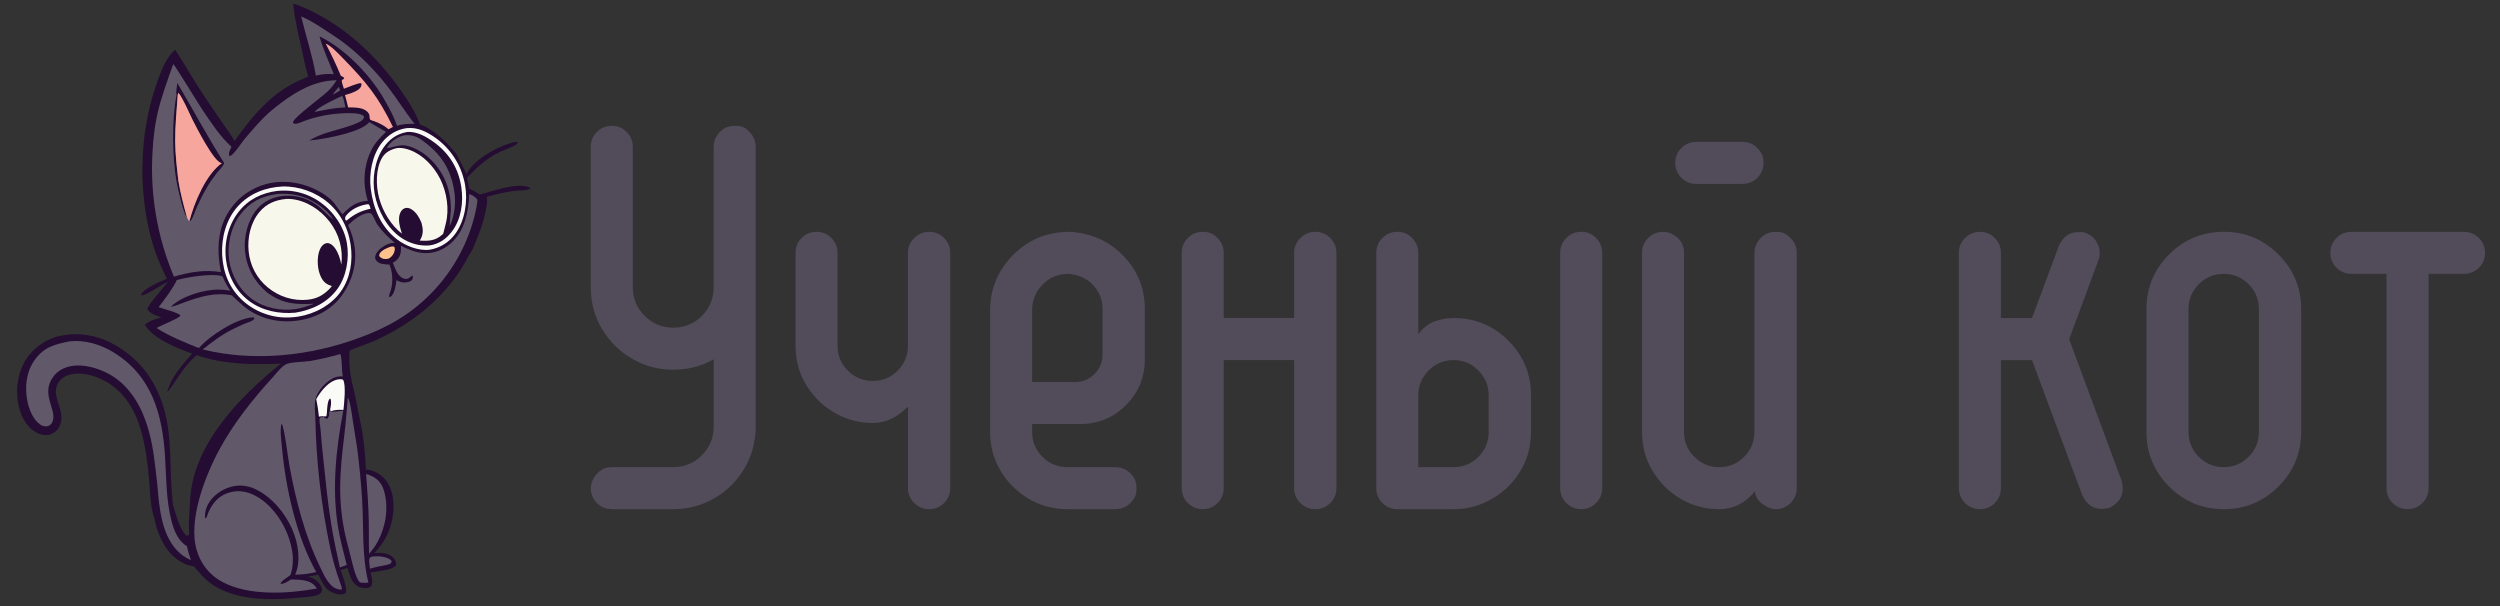 <?xml version="1.0" encoding="UTF-8"?>
<svg id="Layer_1" xmlns="http://www.w3.org/2000/svg" xmlns:xlink="http://www.w3.org/1999/xlink" version="1.1" viewBox="0 0 11228.6 2722.7">
  <rect x="0" y="0" width="11228.6" height="2722.7" fill="#333333" stroke="none"/>
  <!-- Generator: Adobe Illustrator 29.2.1, SVG Export Plug-In . SVG Version: 2.1.0 Build 116)  -->
  <defs>
    <style>
      .st0 {
        fill: #524b5a;
      }

      .st1 {
        fill: #f7a69d;
      }

      .st2 {
        fill: #fafbf6;
      }

      .st3 {
        fill: #240c33;
      }

      .st4 {
        fill: #a194ad;
      }

      .st5 {
        fill: #61596a;
      }

      .st6 {
        fill: #f7f8eb;
      }

      .st7 {
        fill: #ffc18c;
      }
    </style>
  </defs>
  <path class="st3" d="M724.9,1799.8c56.1,155.8,31.5,308.4,52.6,472.2l1.3.7c34.8,134.3,76.6,161.7,70.3,107.2-2.5-21.8.9-66.1,5.1-138.3,14.4-243.9,218.1-456.6,407.8-608.4-128.6,5.1-256.4,4.2-379.4-38.3-33.4,29.9-61.1,66-86.1,103-14.6,21.6-28.4,44.1-45.1,64,14.6-66.5,68.1-123.7,111.7-173.8-67-23.9-175.9-66.7-212.7-130,22.9-18.2,46.9-25.6,75-32.7-6.2-1.8-12.5-3.7-18.5-6-15.7-6-37.6-15.4-44.7-31.6-.6-15.1,78.2-103.9,92.3-121.8-34.2,14.5-82.1,51.1-112.3,59.8-4.1,1.2-4.6.9-8.2-1l-.2-3.6c17.4-28.1,85.2-56.5,115.7-69.1-18.6-38.9-37.3-78.7-51.5-119.5-47.6-137-64.9-295-56.5-439.4,6.7-116,28.4-226.9,68.3-335.9,17.2-47,38.8-100.4,76.8-134.2,44.9,69.3,85.6,141.5,131.6,210.1,27.4,40.8,55,81.4,82.9,121.9,17.8,25.6,37.2,50.6,52.5,77.8,68.3-96.2,145.5-191.6,249.8-251,25.9-14.8,53.6-26.2,81-37.9-13-41-20.7-84.1-30-126-14.8-66.5-31.7-134.1-37.6-202.1,24.4,7.8,48,17.2,71.1,28.3,168.3,80.5,303.1,207.6,410.5,358.8,31.3,44.1,70.3,105.7,88.1,156.4,62.4,21.3,121.8,79.9,162.2,130.9,0,0,1.5,2.6.7.9h0c7.4,15.3,40.5,74.4,45,90.8,34.2-65,130.1-118.2,197.9-139.1,9.7-3,19.9-6.4,30.1-5.4,2.7,3.6,1.9,3.4,1.4,7.5-20.1,16.6-52.7,25-76.5,36.2-60.1,28.3-105,69.6-150.1,117.4,4.4,16.3,7.6,32.6,10.6,49.1,16.4,6.8,31.7,16.3,46.8,25.7l2.5-.6c57.7-13.8,166.1-56.1,222.3-30l1.7,2.8c-2.8,4.1-10.4,6.1-15.1,7.1-18.9,3.9-39.1,2.4-58.3,4.9-40.6,5.3-81.9,15.3-121.3,26.3,1.7,13.6,1.8,25.5-.5,39.1l-5,26.9c-8.4,36.5-18.7,72.1-32.6,107-7,17.5-13.7,35.2-21.4,52.4l-5.4,13.5c-8.3,13.8-22.7,32.2-27.6,47.1-12,19.5-22.9,39.6-36,58.4-94.7,136.2-221.8,231.3-371.4,300.6-38.4,17.8-82.3,29-117.3,46.1-.5,32.8-.5,67.3,3.7,99.8,4.1,31.3,12.8,62,19.9,92.7,5.8,25.2,10.3,50.8,15,76.2l7.6,37.2c16.4,70.1,25.3,156.1,28,228,2.1.2,4.2.4,6.2.6,2.1.3,4.1.6,6.2,1,2.1.4,4.1.8,6.2,1.3,2,.5,4.1,1,6.1,1.6,2,.6,4,1.2,6,1.9,2,.7,3.9,1.4,5.9,2.2,1.9.8,3.9,1.6,5.8,2.5,1.9.9,3.8,1.8,5.6,2.8,1.9,1,3.7,2,5.5,3,1.8,1.1,3.6,2.2,5.3,3.3,1.8,1.1,3.5,2.3,5.2,3.6,1.7,1.2,3.4,2.5,5,3.8,1.6,1.3,3.2,2.7,4.8,4.1,1.6,1.4,3.1,2.8,4.6,4.3,1.5,1.5,2.9,3,4.4,4.5,1.4,1.5,2.8,3.1,4.1,4.7,33.1,39.4,40.5,96.2,36,145.8-6.5,72.4-35,131.4-84.4,183.9,28.3-.7,60-1.8,82.5,18.8,8.5,7.8,13.8,18.3,14.4,29.8.2,3.2.2,7.2-2.2,9.5-19.8,19.2-84,24.5-112.2,28.8,2.9,15.4,12.8,47.1,3.2,60.6-4.5,6.3-12.2,9.4-19.7,10.1-18.5,1.6-38.4-3.7-52.1-16.5-18.8-17.5-28.4-49.7-34.6-73.9l-31.7,8.7c6.9,22.2,31.6,81,23.6,100.6-1.9,4.7-6.4,7.4-11.1,8.5-20.6,4.9-47.7-4.8-64.6-16.4-21.4-14.8-36.7-48.3-47.6-71.4-15,3.1-30,6.4-45.3,7.8,25,8.9,47.4,22.2,59.1,47.3,2.8,6,4.1,12.8,1.8,19.2-2.7,7.5-8.9,12.8-16.1,15.9-21.9,9.6-52.4,9.7-76.2,12.2-112,11.7-240.3,15.1-346.1-29.3-62.4-26.2-93.7-59.2-135.7-110.3-45-4.8-85.7-33.7-113.7-68.1-25.8-31.6-42.5-69.8-55.3-108.2-3.4-13.1-6.2-26.2-8.7-39.5-19.3-53-19.1-123.3-24.4-179.8-4.8-51-11-100.8-20.6-151.2-19.8-104.6-61.9-209.6-153.4-271.3-46-31-116.3-56.5-172.4-45.1-24,4.9-46.7,16-60.2,37.3-27.6,43.8,1.2,88.2,10.4,132.1,5.2,24.8,3.8,52.5-11,73.9-.7,1-1.4,1.9-2.1,2.9-.7.9-1.5,1.9-2.2,2.8-.8.9-1.6,1.8-2.4,2.7-.8.9-1.6,1.7-2.5,2.5-.9.8-1.7,1.6-2.6,2.4-.9.8-1.8,1.5-2.7,2.3-.9.7-1.9,1.4-2.9,2.1-1,.7-2,1.3-3,2-1,.6-2,1.2-3.1,1.8-1,.6-2.1,1.1-3.2,1.7-1.1.5-2.1,1-3.2,1.5-1.1.5-2.2.9-3.3,1.3-1.1.4-2.2.8-3.4,1.1-1.1.4-2.3.7-3.4,1-1.2.3-2.3.6-3.5.8-1.2.2-2.3.4-3.5.6-25.1,3.8-48.3-6.9-68-21.5-40.2-29.9-60.5-83.2-67.4-131.2-9.7-67.7,4.7-144.9,46.7-199.8,2.5-3.3,5.1-6.5,7.8-9.7,2.7-3.2,5.4-6.3,8.2-9.3,2.8-3,5.7-6,8.7-8.9,3-2.9,6-5.7,9.1-8.5,3.1-2.7,6.3-5.4,9.5-8,3.2-2.6,6.6-5.1,9.9-7.5,3.4-2.4,6.8-4.7,10.3-7,3.5-2.2,7-4.4,10.6-6.5,3.6-2.1,7.2-4,10.9-5.9,3.7-1.9,7.4-3.7,11.2-5.4,3.8-1.7,7.6-3.3,11.5-4.8,3.9-1.5,7.8-2.9,11.7-4.2,3.9-1.3,7.9-2.5,11.9-3.6,4-1.1,8-2.1,12.1-3,4-.9,8.1-1.7,12.2-2.4,4.1-.7,8.2-1.3,12.3-1.8,104.2-13.7,196.3,19,278.3,82.5,59,45.6,102.8,100.9,134.1,168.6,6.8,14.6,12.7,29.2,18,43.8"/>
  <path class="st5" d="M1522.2,390.1c1.8,5.4,3.5,10.9,5.2,16.4-10.1,5.3-19.7,11.6-29.4,17.6l-2.1-.6c6.8-11.9,17.5-22.8,26.3-33.4Z"/>
  <path class="st4" d="M2049.5,692.5s-11.9,10.1,0,0"/>
  <path class="st4" d="M2074.6,736.5l-25.1-44"/>
  <path class="st4" d="M2049.5,692.5"/>
  <path class="st7" d="M1759.1,1106.9c6.2,0,7.9-1,12.6,3.2,1.4,4.4,2,7.6,1.4,12.2-1.7,14.1-9.9,27.2-21.3,35.5-10.2,7.5-20.3,5.8-32.1,4.3-7.6-3.6-12.2-5.5-16.5-12.8,0-4.1.2-6.5,2.2-10.3,8.1-15.5,37.2-27.8,53.7-32.1Z"/>
  <path class="st2" d="M1650,917.3c2-.3,4.2.2,6.2.4,4.7,5.3,6.1,13.2,8.1,20-39.3,7.4-73.7,24.5-104.2,50.3-2.2,2-3.1,2.1-5.9,2.7-2.2-2.3-3-2.5-3.7-5.8-1.2-5.9.4-12,4.1-16.7,22.5-28.7,59.9-45.8,95.3-50.8Z"/>
  <path class="st5" d="M1670.9,2499.7c10.8-.6,21.7-1.5,32.5-.9,17.9,1,42.3,5.9,54.6,19.7.5,2.8,1.5,4.6,0,7.3-4.5,8.7-17.2,10.2-25.9,12.5-23.8,4.4-47.7,8.6-70.6,16.3-.8-15.8-5.5-31.1-2.4-46.9,4-5.2,5.8-5.6,11.7-8Z"/>
  <path class="st5" d="M1536.2,430.8c8,8,12.1,39.9,14.9,51.7-43.5,1.1-85.4,9.4-127.8,18.5-3.5.9-6,1.2-9.6.9,13.9-20.6,98-59.5,122.5-71Z"/>
  <path class="st2" d="M1420.4,1792.4c18.3-31.5,46.9-69.7,81.9-83.7,11.1-4.4,27.1-8.2,38.5-3.1,14.2,20.9,4.7,108.7,1.8,135.4-19.8-.7-38.7-1.2-57.3,6.8l-2.9-6.5c-2.3,12.1-1.9,33.8-12.1,40.9-8.5,0-12.8-4.1-19.2-9.2l-.6-1.1,9-2.1c-9.5-.8-17.7-.7-27,1.4-2.6-26.4-6.7-52.7-12.1-78.7Z"/>
  <path class="st3" d="M1459.4,1869.7c4.5,1.1,2.3,1.3,6.6-1.1,2.2-8,2.3-15.8,2.8-24,.8-13.5,2.5-45.4,12.8-54.5l3.1,1.4c5.1,16.9.8,32.9-2.3,49.8-2.3,12.1-1.9,33.8-12.1,40.9-8.5,0-12.8-4.1-19.2-9.2l-.6-1.1,9-2.1Z"/>
  <path class="st5" d="M1644.4,2129.3c11.6,2,23.5,7.7,33.7,13.5,26.3,14.9,40.4,38,48,66.5,21,78.8,4.8,163.9-35.4,233.5-9.4,16.2-21,30.7-33.1,44.9-1.7-47.7,0-95.6-1.1-143.4-1.6-71.9-6.5-143.3-12.1-214.9Z"/>
  <path class="st1" d="M1462.6,195.6c23.3,8.7,59.5,47.3,77.7,66,105.2,108,158.1,171.5,224.6,308.6l-20.2,10.5c-17.3-16.2-39.4-26.5-61.2-35.2-2.6-.9-20.1-6.4-20.9-8.1-6.4-13.7,2.3-20.7-13.2-35.9-20.9-20.4-58.6-18.6-85.8-19.2-4.2-18.7-9.2-37.1-14.2-55.6,10.4-2.9,20.9-5.9,31-9.7,15.3-5.8,35.4-14,41.9-30.5,1.8-4.6,1.7-8.1-.2-12.7-11.3-2.9-62.6,19.6-77.5,24.8-1.9-5.8-12.5-34.1-8.9-38.6,3.8-4.8,8-2.2,10.3-9.4-4.2-5.8-8.6-6.9-15-9.9-20.6-49.7-43.6-97.5-68.5-145.2Z"/>
  <path class="st5" d="M1482.3,1841.2l2.9,6.5c17.1,3.6,39.2-1.6,56.7-3.5-32.9,171.6-51.9,352.3-23.2,526,9.4,56.9,24.9,111.2,38.7,167.1-10.2,3.9-20.8,7.4-30.8,11.7-15.2-67.2-29.1-133.6-40-201.6-15.4-95.8-24.7-193.7-35-290.3-4.8-45.4-9-90.5-12.6-136-.8-10.4-3.8-20.8-4.1-31.2-.2-5.3,1-9.3,3-14.1,4.5-2.2,8.2-2.5,13-3,6.3,5.1,10.7,9.2,19.2,9.2,10.2-7,9.9-28.8,12.1-40.9Z"/>
  <path class="st5" d="M1352.6,73.8c38.9,16.5,74.4,39.1,109.5,62.2,30.5,20,61.3,39.8,90.1,62.2,70.6,55,135.7,122.2,190.5,192.8,41.5,53.4,77.9,113.6,119.5,165.1-26.6,0-53.7.1-79,9.1-12.6-36.6-29.5-69.9-48.7-103.3-61.7-115.7-180.8-241.1-299.4-298.5,16.3,57.8,42,113.8,64.1,169.7-28.7-1.8-52.5-.6-80.5,6.6-15.4-89.9-44.5-177.4-66.1-265.9Z"/>
  <path class="st5" d="M1561.7,1785.9c10.8,9.1,21.1,90.9,23.4,106.5,5.9,40.9,13.6,81.5,19.3,122.4,9.9,76.4,17.2,153,22.1,229.9,7.5,124.1-2.1,250,28.1,371.8-12.5,1.9-23.1,1.8-35.4,0-1.9-.9-2.4-.9-4.1-2.6-18-17.1-32.9-85.9-39.7-112.3-13-50.6-27.1-101.5-35.2-153.1-25.6-163.4-6.1-281.8,11.7-442.7,4.4-39.8,6.6-79.9,9.9-119.8Z"/>
  <path class="st5" d="M314.2,1533.1c65.2-7.3,134.7,13.1,190.3,46.2,177.6,105.9,225.3,281.1,236.9,474.4,5.8,96.1,4.7,193.2,29.1,287,11,42.5,29.6,89.4,69.4,112.7,4.1,21.4,10.3,41.9,17.7,62.3-17.1-7.3-32.4-16.5-46.7-28.5-86.1-72.7-96.3-209.7-104.6-314.6-12.9-101.8-17-181-51.6-280.2-32.1-92-89.6-177.2-180.1-220.2-53.8-25.5-122.5-42.3-180.4-21-2.8,1-5.5,2.1-8.2,3.3-2.7,1.2-5.3,2.5-7.9,3.9-2.6,1.4-5.1,2.9-7.6,4.5-2.5,1.6-4.9,3.2-7.2,5-2.4,1.8-4.6,3.6-6.9,5.5-2.2,1.9-4.4,3.9-6.4,6-2.1,2.1-4.1,4.2-6,6.5-1.9,2.2-3.7,4.5-5.5,6.9-58.5,79.9,21.8,151.5-4,203.8-4,8.1-10.5,14.5-19.4,17-11.9,3.3-23.2.5-33.4-6.1-32.3-20.7-51.3-68.8-58.6-104.7-12.2-60.1-6.3-128.3,28.7-180.2,43.1-64,91.8-75.7,162.2-89.6Z"/>
  <path class="st2" d="M1828.1,575.4c46.7-4.6,87.8,15.8,125.3,42,2.2,1.6,4.4,3.1,6.6,4.7,2.2,1.6,4.3,3.2,6.5,4.9,2.1,1.7,4.3,3.4,6.4,5.1,2.1,1.7,4.2,3.5,6.2,5.2,2.1,1.8,4.1,3.6,6.1,5.4,2,1.8,4,3.7,6,5.5,2,1.9,3.9,3.8,5.8,5.7,1.9,1.9,3.8,3.9,5.7,5.8,1.9,2,3.7,3.9,5.5,6,1.8,2,3.6,4,5.4,6.1,1.8,2.1,3.5,4.1,5.2,6.2,1.7,2.1,3.4,4.2,5.1,6.3,1.7,2.1,3.3,4.3,4.9,6.5,1.6,2.2,3.2,4.4,4.8,6.6,1.6,2.2,3.1,4.5,4.6,6.7,1.5,2.3,3,4.5,4.4,6.8,1.4,2.3,2.9,4.6,4.3,6.9,1.4,2.3,2.8,4.7,4.1,7,1.3,2.4,2.6,4.7,3.9,7.1,1.3,2.4,2.5,4.8,3.7,7.2,1.2,2.4,2.4,4.9,3.6,7.3,1.2,2.5,2.3,4.9,3.4,7.4,1.1,2.5,2.2,5,3.2,7.5,1,2.5,2,5,3,7.6,1,2.5,1.9,5.1,2.8,7.6.9,2.6,1.8,5.1,2.6,7.7.8,2.6,1.7,5.2,2.4,7.8.8,2.6,1.5,5.2,2.2,7.8.7,2.6,1.4,5.2,2.1,7.9.7,2.6,1.3,5.3,1.9,7.9.6,2.6,1.1,5.3,1.7,8,.5,2.7,1,5.3,1.5,8,12.4,71.5.1,156-42.4,216.2-28.3,40.1-68.8,65.6-117,73.9-49.9,6.1-109.4-17.6-148.3-48-70.6-55.1-105.1-138.5-116-225.1-8.8-69.8,5.9-151.4,50.1-207.9,28.2-36,67.4-59.6,112.9-65.4Z"/>
  <path class="st3" d="M1826.1,593.2c44.5-5.5,90.6,21.7,124.9,47,68.2,50.3,108.8,117.3,121.1,201.4,9.9,67.6-.2,142.6-42.4,198.2-25.3,33.4-58.3,56.6-100.3,62.5-44.8,4-90.5-9.3-127.5-34.5-63.4-43.2-105.1-122-118.9-196-12.9-68.7,0-151.9,40.3-210,25-36,59.6-60.6,102.8-68.5Z"/>
  <path class="st5" d="M1819.8,607.3c18.3-1.2,34.5.8,51.4,8.2,16.9,7.4,31.9,19.3,46.1,30.7,47.9,38.3,83.6,82.6,104.8,140.5,27,73.8,31,158-2.6,230.2,1.2-25.3,3.8-50.6,5.9-75.9-.3-20.2-1.7-39.9-5.1-59.8-.8-4.8-1.7-9.6-2.7-14.4-1-4.8-2.2-9.5-3.4-14.3-1.3-4.7-2.6-9.4-4.1-14.1-1.5-4.7-3.1-9.3-4.8-13.9-1.7-4.6-3.5-9.1-5.5-13.6-1.9-4.5-4-8.9-6.2-13.3-2.2-4.4-4.4-8.7-6.8-13-2.4-4.3-4.9-8.5-7.4-12.6-2.6-4.1-5.3-8.2-8.1-12.2-2.8-4-5.7-8-8.7-11.8-3-3.9-6.1-7.7-9.2-11.4-3.2-3.7-6.4-7.4-9.8-10.9-3.4-3.6-6.8-7-10.3-10.4-3.5-3.4-7.1-6.7-10.8-9.9-3.7-3.2-7.5-6.3-11.3-9.3-3.8-3-7.8-5.9-11.8-8.8-25.1-17.5-67.8-38-99.3-34.6-21,2.2-40.3,9.5-60.9,13.1.2-4.5,1.5-6.3,4-10,17.1-25.2,46.9-43.4,76.4-48.5Z"/>
  <path class="st6" d="M1782.7,665.1c12.3-1.4,24.2-.4,36.3,2.3,61,13.6,112.7,60.9,145,112.8,35.7,57.2,52.8,132.7,43.1,199.6-3.4,23.7-11,46.5-16.4,69.8-1.8,1.9-3.6,3.7-5.6,5.4-30.2,26.8-62.1,28.2-100,25.5,1-1.4,1.9-2.9,2.8-4.4,14.4-24.1,12.4-48.3,5.5-74.3-8.8-22.9-23.2-47.7-44.4-61.2-8.4-5.3-18.5-8.6-28.5-6.1-9.8,2.5-17.1,10-21.6,18.8-14.6,28.7-2.5,67.6,6.3,96.3-49.5-38.1-86-99.8-102.3-159.5-14.8-54.5-16.4-132.5,13.7-182.4,14.9-24.7,38.9-36.2,65.9-42.5Z"/>
  <path class="st2" d="M1269.8,837.6c74-1.7,150.7,26.2,206.5,74.8,62.7,54.5,96,132.3,101.6,214.3,5,73.2-14,147.7-63.5,203.4-49.8,56-128.6,90.6-203,95-1.3.1-2.6.2-3.9.3-4.8.3-9.7.5-14.6.6-4.9,0-9.7,0-14.6-.1-4.9-.2-9.7-.4-14.5-.8-4.8-.4-9.7-.9-14.5-1.5-4.8-.6-9.6-1.4-14.4-2.3-4.8-.9-9.5-1.9-14.3-3-4.7-1.1-9.4-2.3-14.1-3.7-4.7-1.3-9.3-2.8-13.9-4.4-4.6-1.6-9.2-3.2-13.7-5-4.5-1.8-9-3.7-13.4-5.7-4.4-2-8.8-4.1-13.1-6.4-4.3-2.2-8.6-4.6-12.8-7-4.2-2.4-8.3-5-12.4-7.6-4.1-2.6-8.1-5.4-12-8.2-3.9-2.8-7.8-5.8-11.6-8.8-3.8-3-7.5-6.1-11.2-9.4-61.4-54.8-90.4-125.8-94.6-207.4-4-77.3,17.8-160.1,70.8-218.4,52.4-57.6,124.6-85.4,201-88.7Z"/>
  <path class="st3" d="M1246.3,857.5c4.2-.4,8.3-.8,12.5-1,4.2-.2,8.4-.4,12.5-.5,4.2,0,8.4,0,12.5,0,4.2.1,8.4.3,12.5.7,4.2.3,8.3.7,12.5,1.2,4.2.5,8.3,1.1,12.4,1.8,4.1.7,8.2,1.5,12.3,2.3,4.1.9,8.2,1.8,12.2,2.9,4.1,1,8.1,2.2,12.1,3.4,4,1.2,8,2.5,11.9,3.9,3.9,1.4,7.8,2.9,11.7,4.5,3.9,1.6,7.7,3.2,11.5,5s7.6,3.6,11.3,5.5c3.7,1.9,7.4,3.9,11,6,3.6,2.1,7.2,4.2,10.7,6.5,3.5,2.2,7,4.6,10.4,7,60.9,42.1,108.9,111.4,121.7,184.9,11.6,66.8-1.4,148.9-41.4,204.6-45.5,63.4-114.3,95.6-189.6,108.2-73.1,6.6-149.8-8.2-209.3-53.5-58.3-44.3-93.2-110.7-102.4-182.6-9.8-75.9,9.1-156.2,56.5-216.9,43.8-56.2,104.3-85.1,174.1-94Z"/>
  <path class="st5" d="M1244.8,871.5c27.6-2.8,58.9-1.3,85.9,4.6,63.4,13.7,131.2,54.6,166.4,109.8-20.1-14-37.4-34.7-56.2-50.8-47.3-40.4-104-60.4-166.4-55.3-45.6,3.7-90,23.8-119.7,59.1-41.6,49.5-60.7,124.4-54.5,188.1,7.3,75.4,41.9,139,99.8,187.1,70.1,51.1,126.7,54.4,210.5,50.2-26.7,9.7-53.5,19.1-81.6,23.6-66.8,10.6-142.8-4.9-197.7-45.3-56.5-41.6-92-105.8-102.1-174.7-9.9-67.8,7.9-148,49.4-203.1,43.6-57.9,95.6-83.6,166.4-93.3Z"/>
  <path class="st6" d="M1284.1,893.6c8.6-.6,17.5-.3,26.1.6,66.6,7.3,127.9,47.8,168.8,99.7,44.4,56.4,62.4,124.2,54.2,194.8-3.1-13.2-5.9-26.7-10.7-39.4-7.7-20-21-46.8-41.7-55.3-.9-.4-1.7-.7-2.6-.9-.9-.3-1.8-.5-2.7-.7-.9-.2-1.8-.3-2.8-.4-.9,0-1.9-.1-2.8,0-.9,0-1.9,0-2.8.2-.9.1-1.8.3-2.7.5-.9.2-1.8.5-2.7.8-.9.3-1.7.7-2.6,1.1-12.8,5.9-20.6,19.8-24.9,32.6-11.9,35.1-8.7,85,8,118.2,11.2,22.3,25.5,32.3,48.4,39.8l-11.5,13.1c-28.2,28.4-57,43.8-97.1,47.9-65.2,6.6-128.6-13.6-179.1-55-50-40.9-80.1-98.9-86.3-163.2-5.8-60.8,8.8-128.1,48.6-175.7,31.2-37.4,71.6-54.1,119.2-58.6Z"/>
  <path class="st5" d="M2107.7,871.2c15.7,6,26.2,12.8,36.8,26.1-1.6,21.1-5.8,42.1-10.7,62.7-1.5,6.1-3,12.3-4.6,18.4-1.6,6.1-3.3,12.2-5.1,18.2-1.8,6.1-3.6,12.1-5.5,18.1-1.9,6-3.9,12-6,18-2.1,6-4.2,11.9-6.4,17.8-2.2,5.9-4.5,11.8-6.8,17.6-2.4,5.9-4.8,11.7-7.3,17.5-2.5,5.8-5.1,11.6-7.7,17.3-2.6,5.7-5.4,11.4-8.1,17.1-2.8,5.7-5.6,11.3-8.6,16.9-2.9,5.6-5.9,11.1-9,16.7-3.1,5.5-6.2,11-9.4,16.4-3.2,5.4-6.5,10.8-9.8,16.2-3.3,5.4-6.7,10.7-10.2,16-3.5,5.3-7,10.5-10.6,15.7-3.6,5.2-7.2,10.3-11,15.4-3.7,5.1-7.5,10.1-11.3,15.1-3.8,5-7.8,10-11.7,14.9s-8,9.8-12.1,14.6c-4.1,4.8-8.2,9.6-12.4,14.3-4.2,4.7-8.5,9.4-12.8,14-4.3,4.6-8.7,9.1-13.1,13.6-4.4,4.5-8.9,8.9-13.5,13.3-4.5,4.4-9.1,8.7-13.8,13-4.6,4.3-9.3,8.5-14.1,12.6-4.8,4.1-9.6,8.2-14.4,12.3-4.9,4-9.8,8-14.7,11.9-5,3.9-10,7.8-15,11.5-5,3.8-10.1,7.5-15.3,11.2-5.1,3.7-10.3,7.3-15.6,10.8-5.2,3.5-10.5,7-15.8,10.4-5.3,3.4-10.7,6.7-16.1,10-53.9,32.7-111.2,57.7-170.2,79.7-221.6,82.5-473.8,109.7-705,53.2,41-33.2,87.5-68.3,135.2-91.3,16.5-7.9,33.5-16.5,50.3-23.6,12.6-5.3,27.5-8.8,39-16.2,4.9-3.2,6.1-5,7.3-10.6-3.7-3-3.9-2.9-8.4-2.6-72.2,4.9-193.4,82.6-240.9,137.9-65.7-26.4-130.3-51.9-190.3-90.2,25.4-14.2,86.1-37,103.8-51.6,3.3-2.7,2.3-1.2,2.8-5.7-12.4-12.9-75.8-28-97.2-36.4,20.4-24.7,70.7-93.4,81.4-121.3,41.3-12.7,158.4-31.3,200.4-18.4,6.3,1.9,6.3,4.3,9,10,8.3,19.7,19.8,37.9,30.9,56.1-16.7-3.3-33.6-5-50.7-5.1-67.7-1-166.7,29.2-216.2,76.9,20.8-2.6,41.8-12.7,61.4-19.8,69.2-25.2,138.2-46.3,212.2-31.3,47.9,43.9,74.2,73.1,137.5,97.1,80.3,30.3,174.7,24.8,252.5-11,72.1-33.1,120-91.7,147-165.4,29.1-79.2,20.7-160.6-14-236.3,21.5-21.7,59.2-51.6,90.8-54,3.4-.3,9.2.1,12.1,2.2,8.7,6.2,21,39.5,28.6,50.2,21.9,30.9,48.7,56.7,77.5,81.1-22.8.6-42.7,9.4-60.5,23.4-12.1,9.5-25.8,24.3-27.2,40.4-.6,6.6,1.7,12.6,6.2,17.5,15,16.3,37.5,15.3,57.7,16.4,13.6,28.6,16,72.5,9.4,103.4-2.9,13.6-8.7,26.4-11.7,40l2.3,1.8c3.5-.2,4.5.4,7.4-2,16.8-14.2,22-53,24.5-73.2,11.9,6.8,22.6,11.1,36.6,10.6,10.9-.4,25.9-2.4,33.1-11.8,4.5-6,3.9-12,2.8-18.9l-2.6-.4c-5.3,4.7-10.9,10-17.3,13.1-7.4,3.5-15.4,2.4-22.8-.6-25.9-10.8-36.2-46.1-46.4-70,7.6-4.4,15.2-8.9,21.1-15.5,15.7-17.7,16.5-38.4,15.4-60.8,33.3,16.8,67.7,31.2,105.4,33,46.7,2.2,88.7-16.4,122.6-47.7,59.8-55.1,75.4-139.6,78.8-217.5Z"/>
  <path class="st5" d="M1525.8,1590.8l3.7.5c7.6,29.4,4.5,67.8,10,99.2-14-.2-25.8.3-38.9,5.9-34.3,14.7-73.4,57.7-83.2,94-6.8,25-1.8,60.8-1.2,86.8,1,49,3.1,97.9,6.4,146.8,3.3,48.9,7.7,97.6,13.2,146.3,5.6,48.7,12.2,97.2,20.1,145.5,7.8,48.3,16.8,96.5,26.9,144.4,8.5,40.1,19.1,79.6,31.7,118.6,5.9,18.4,13.4,36.5,18.7,55.1,1.4,4.8,3.4,8.6,1.4,13.3-6.4,2.1-14.4,0-20.7-2-38.1-12.2-59.3-63.8-75.5-97.1-69.2-142.4-109-297.9-137.9-453-6.9-36.8-22.1-168.2-34.8-191.2l.5,1.2-3,.6c-6,33.4.5,72.8,3.5,106.3,16.2,179.1,64.9,399.4,153.7,557.4-32.7,7.5-61.1,11.5-94.7,11.6.6-1.3,1.1-2.6,1.7-3.9,24.5-60.5,11.5-137.9-13.4-196-34.9-81.1-99.3-157.6-182.5-191-10.9-3.5-21.7-6.1-33-7.8-43.3-6.3-87.8,8.5-122.2,34.7-28.4,21.7-50.2,51.9-54.7,87.8-.9,7.1-2.8,18.6,1.8,24.4,6.1-5.7,8.4-17.5,11.6-25.2,13.8-33,35.9-64.1,68.2-80.9,2.1-1.1,4.3-2.2,6.5-3.2,2.2-1,4.4-2,6.7-2.9,2.3-.9,4.5-1.8,6.8-2.6,2.3-.8,4.6-1.5,6.9-2.2,2.3-.7,4.7-1.3,7.1-1.9,2.4-.6,4.7-1.1,7.1-1.5,2.4-.4,4.8-.8,7.2-1.2,2.4-.3,4.8-.6,7.3-.8,2.4-.2,4.9-.3,7.3-.4,2.4,0,4.9,0,7.3,0,2.4,0,4.9.1,7.3.3,2.4.2,4.8.4,7.3.7,2.4.3,4.8.6,7.2,1,2.4.4,4.8.9,7.2,1.4,2.4.5,4.7,1.1,7.1,1.8,2.3.7,4.7,1.4,7,2.1,71.1,23.3,128.8,89.6,161,154.9,31.8,64.2,51,143.2,27.5,213.3-12.7,11.7-38.1,23.2-45.2,38.7l2.1,2c18.3-1.4,29.5-10.2,44.4-20,22,0,45.8.7,67.2,5.8,21.9,5.2,38,15.6,49.7,34.9-130.9,23.6-305,34.4-425.5-30.2-57.4-30.8-96.3-80.9-114.5-143.3-39.3-134.8,39.2-335.9,104.4-455,64.8-118.4,148.6-222.7,239.1-322.1,16.2-17.9,38.1-48,60.3-57.6,23.2-10,77.3-9.1,105-13.6,45.2-7.8,89.7-18,133.8-30.7Z"/>
  <path class="st5" d="M778,287.7c7.2,4.3,113,178.5,126.7,198.8,38.5,57.1,83.5,127.1,135,172.9-3.5,7.3-7.4,14.8-9.7,22.6-1.9,6.3-2.6,12.5.5,18.4h4.3c21.9-13.4,48.8-58.6,66.9-80,25.9-30.7,52.8-61.3,80.9-90.1,24.2-24.8,50.9-46.2,78.5-67.1,74.3-56,155.5-101.8,251-102.8-11.7,18.2-24.9,35.5-40.7,50.4-29.7,28.1-141,108.3-154.3,134.9-1.9,3.8-.9,3.9.3,7.7,11.4,7.6,35.2-4.7,46.8-9.1,58-21.9,126.4-34.7,188.4-35.9,19.7-.4,65.9-1.9,81.1,12.8.8,2.9,1.7,4.1.8,7.1-1.9,6.2-7.3,11.9-12.7,15.3-36.2,22.5-123.2,41.5-167.8,57.3-22.7,8-44,17.6-64.6,30,8.8-.7,17.6-1.7,26.4-2.8,56.6-7,208.3-35.3,243-79.7,24.3,15.5,50.1,29.1,75,43.8-24.6,24.1-48.1,47.3-64,78.3-36.9,71.7-42,155-17.6,231.4-50.1,2.4-80.6,25.3-114,60.7-29.4-37.5-36.7-58.8-78.9-87.3-71.3-48-160.6-69.6-245.5-52.9-4.6.9-9.3,1.9-13.9,3.1-4.6,1.1-9.2,2.4-13.7,3.8-4.5,1.4-9,2.9-13.5,4.5-4.5,1.6-8.9,3.3-13.3,5.1-4.4,1.8-8.7,3.7-13,5.8-4.3,2-8.5,4.2-12.7,6.4s-8.3,4.6-12.3,7c-4.1,2.4-8,5-12,7.6-3.9,2.6-7.8,5.4-11.6,8.2-3.8,2.8-7.5,5.8-11.2,8.8-3.6,3-7.2,6.1-10.7,9.3-3.5,3.2-6.9,6.5-10.2,9.9-3.3,3.4-6.6,6.8-9.7,10.4-3.2,3.5-6.2,7.1-9.2,10.8-3,3.7-5.9,7.4-8.7,11.3-2.8,3.8-5.5,7.7-8.1,11.7-54.7,82.3-56.6,182.4-37.7,276.1-70.3-12.4-143.3.2-211,20.3-4.7-11.1-9.2-22.2-13.6-33.3-4.4-11.2-8.6-22.4-12.6-33.7-4-11.3-7.9-22.7-11.6-34.1-3.7-11.4-7.3-22.9-10.6-34.4-3.4-11.5-6.6-23.1-9.6-34.7-3-11.6-5.9-23.3-8.6-35-2.7-11.7-5.2-23.4-7.6-35.2-2.4-11.8-4.6-23.6-6.6-35.4-2-11.8-3.9-23.7-5.6-35.6s-3.2-23.8-4.5-35.7c-1.3-11.9-2.5-23.9-3.5-35.8-1-12-1.8-23.9-2.4-35.9-.6-12-1.1-24-1.4-36-.3-12-.4-24-.4-36,0-12,.3-24,.7-36,.4-12,1-24,1.7-36,3.3-55.3,8.9-109.6,20.9-163.8,17.2-78,45.8-152.8,72-228.1Z"/>
  <path class="st3" d="M796.2,372.4c70,118.3,134.7,239.5,208.2,355.8,1.1,3,2.6,4.5,1.3,7.7-5.5,13.6-23.1,29.3-32.3,41.4-14.3,18.8-28.8,38.9-40.9,59.2-17.1,28.8-32.8,59.6-46.7,90.1-9.2,20.2-16.4,47.6-29.4,65.1-1.9.6-3.9,1.4-5.8,1.8,21.6-83.3,74.6-211.1,146.2-261.2-1-.1-2.1-.2-3.1-.3-33.4-4.9-113.9-164-129-194.1-17.5-34.8-40.3-91.3-62.9-120.7-2.5,2.6-2.8,7.5-3.6,10.9-4.6,68.8-11.8,137.1-11.3,206.1.5,60,7.4,118.4,14.4,177.8,9,55.4,23.4,109.8,38.3,163.8-15.3-12.1-41.2-131.3-46-156.7-20.2-109.2-22.6-284.9-.4-393.1-4.4-12.8,2.4-39.4,3.1-53.6Z"/>
  <path class="st1" d="M798.2,428.1c.8-3.5,1.2-8.4,3.6-10.9,22.6,29.3,45.4,85.8,62.9,120.7,15.1,30.1,95.7,189.3,129,194.1,1,.2,2.1.2,3.1.3-71.6,50.1-124.6,177.9-146.2,261.2-5.7-4.7-8-11.1-11.1-17.6-14.9-54-29.4-108.4-38.3-163.8-7-59.4-13.9-117.8-14.4-177.8-.5-69.1,6.6-137.3,11.3-206.1Z"/>
  <g>
    <path class="st0" d="M3023.8,2286.9h-275.3c-26.5,0-48.9-9.2-67.4-27.6-18.4-18.4-27.6-40.9-27.6-67.4s17.6-64.9,52.9-84.2c12.8-6.4,26.8-9.6,42.1-9.6h275.3c50.5,0,93.4-17.8,128.7-53.5,35.3-35.7,52.9-78.3,52.9-128v-303c-54.5,31.3-115,46.9-181.6,46.9s-126.6-16-182.8-48.1-101.4-76.3-135.9-132.9c-34.5-56.5-51.7-119.6-51.7-189.4v-631.2c0-25.6,9.2-47.7,27.6-66.1,18.4-18.4,40.9-27.7,67.4-27.7s47.7,9.2,66.1,27.7,27.7,40.5,27.7,66.1v631.2c0,50.5,17.8,93.4,53.5,128.7,35.7,35.3,78.3,52.9,128,52.9s93.4-17.6,128.7-52.9c35.3-35.3,52.9-78.1,52.9-128.7v-631.2c0-14.4,3.2-28.1,9.6-40.9,19.2-35.3,47.7-52.9,85.4-52.9s47.7,9.2,66.1,27.7c18.4,18.4,27.7,40.5,27.7,66.1v1267.3c-2.4,66.5-19.6,126.4-51.7,179.8-32.1,53.3-74.5,96-127.4,128-58.5,35.3-122.3,52.9-191.2,52.9Z"/>
    <path class="st0" d="M4173,2286.9c-25.7,0-47.9-9.2-66.7-27.6-18.9-18.4-28.3-40.9-28.3-67.4v-365.5c-48.1,48.9-100.6,73.4-157.5,73.4s-109.8-12.8-158.7-38.5c-56.9-29.7-102.6-71.8-137.1-126.3-34.5-54.5-51.7-115.4-51.7-182.8v-416c0-26.4,9.2-48.9,27.6-67.3s40.9-27.7,67.4-27.7,47.7,9.2,66.1,27.7c18.4,18.4,27.7,40.9,27.7,67.3v416c0,44.1,15.4,81.6,46.3,112.4,30.8,30.9,68.3,46.3,112.4,46.3s80.3-15.4,111.2-46.3,46.3-68.3,46.3-112.4v-416c0-26.4,9.4-48.9,28.3-67.3,18.8-18.4,41.1-27.7,66.7-27.7s48.9,9.2,67.3,27.7c18.4,18.4,27.7,40.9,27.7,67.3v1055.7c0,26.5-9.2,48.9-27.7,67.4-18.4,18.4-40.9,27.6-67.3,27.6Z"/>
    <path class="st0" d="M5009.6,2286.9h-215.2c-65,0-123.9-16-176.8-48.1s-95-74.9-126.2-128.7c-29.7-51.3-44.5-108.2-44.5-170.7v-543.5c0-97,34.1-180.1,102.2-249.5s152.3-104.4,252.5-105.2c95.4,4.8,174.7,38.9,238.1,102.2,68.1,67.3,102.2,149.1,102.2,245.3v226c0,80.2-28.3,148.5-84.8,205-56.5,56.5-124.8,84.8-205,84.8h-216.4v34.9c0,44.1,15.4,81.6,46.3,112.4,30.8,30.9,68.3,46.3,112.4,46.3h215.2c18.4,0,35.3,4.8,50.5,14.4,29.7,19.2,44.5,45.7,44.5,79.4s-9.2,48.9-27.7,67.4c-18.4,18.4-40.9,27.6-67.3,27.6ZM4829.2,1715.8c33.7,0,62.5-12,86.6-36.1s36.1-53.3,36.1-87.8v-203.2c0-44.1-15.1-81.1-45.1-111.2-30-30-67.9-45.9-113.6-47.5-44.9,1.6-82.4,18.3-112.4,49.9-30,31.7-45.1,69.6-45.1,113.6v322.2h193.6Z"/>
    <path class="st0" d="M5907.5,2286.9c-25.7,0-47.9-9.2-66.7-27.6-18.9-18.4-28.3-40.9-28.3-67.4v-574.7h-316.2v574.7c0,26.5-9.2,48.9-27.7,67.4-18.4,18.4-40.5,27.6-66.1,27.6s-48.9-9.2-67.4-27.6c-18.4-18.4-27.6-40.9-27.6-67.4v-1055.7c0-26.4,9.2-48.9,27.6-67.3,18.4-18.4,40.9-27.7,67.4-27.7s47.7,9.2,66.1,27.7c18.4,18.4,27.7,40.9,27.7,67.3v292.2h316.2v-292.2c0-26.4,9.4-48.9,28.3-67.3,18.8-18.4,41.1-27.7,66.7-27.7s48.9,9.2,67.3,27.7c18.4,18.4,27.7,40.9,27.7,67.3v1055.7c0,26.5-9.2,48.9-27.7,67.4-18.4,18.4-40.9,27.6-67.3,27.6Z"/>
    <path class="st0" d="M6528.9,2286.9h-252.5c-26.5,0-48.9-9.2-67.4-27.6-18.4-18.4-27.6-40.9-27.6-67.4v-1055.7c0-26.4,9.2-48.9,27.6-67.3,18.4-18.4,40.9-27.7,67.4-27.7s47.7,9.2,66.1,27.7c18.4,18.4,27.7,40.9,27.7,67.3v365.5c20.8-28.9,45.3-48.3,73.3-58.3,28.1-10,56.5-15,85.4-15,96.2,0,178.1,33.9,245.9,101.6,67.7,67.7,101.6,149.7,101.6,245.9v163.5c0,67.3-17.2,128.2-51.7,182.8-34.5,54.5-80.5,96.6-138.3,126.3-48.1,25.6-100.6,38.5-157.5,38.5ZM6528.9,2098.1c43.3,0,80.3-15.4,111.2-46.3s46.3-68.3,46.3-112.4v-163.5c0-43.3-15.4-80.5-46.3-111.8-30.9-31.3-67.9-46.9-111.2-46.9s-81.6,15.6-112.4,46.9c-30.9,31.3-46.3,68.5-46.3,111.8v322.2h158.7ZM7102.4,2286.9c-26.5,0-48.9-9.2-67.3-27.6s-27.6-40.9-27.6-67.4v-1055.7c0-26.4,9.2-48.9,27.6-67.3,18.4-18.4,40.9-27.7,67.3-27.7s47.7,9.2,66.1,27.7c18.4,18.4,27.7,40.9,27.7,67.3v1055.7c0,26.5-9.2,48.9-27.7,67.4-18.4,18.4-40.5,27.6-66.1,27.6Z"/>
    <path class="st0" d="M7975,2286.9c-16.9,0-36.1-7.4-57.7-22.2-21.6-14.8-33.2-34.3-34.9-58.3-44.1,53.7-97.4,80.6-159.9,80.6s-120.1-15.2-172.5-45.7c-52.5-30.5-94.8-72.1-126.9-125s-48.1-111.8-48.1-176.8v-803.2c0-26.4,9.2-48.9,27.6-67.3,18.4-18.4,40.9-27.7,67.4-27.7s62.1,15.2,80.5,45.7c8.8,14.4,13.2,30.9,13.2,49.3v803.2c0,44.1,15.4,81.6,46.3,112.4,30.8,30.9,68.3,46.3,112.4,46.3s80.3-15.4,111.2-46.3c30.8-30.8,46.3-68.3,46.3-112.4v-803.2c0-18.4,4.8-34.9,14.4-49.3,19.2-30.5,46.1-45.7,80.6-45.7s48.9,9.2,67.3,27.7c18.4,18.4,27.7,40.9,27.7,67.3v1055.7c0,26.5-9.2,48.9-27.7,67.4-18.4,18.4-40.9,27.6-67.3,27.6ZM7827.1,826h-209.2c-25.7,0-47.7-9.2-66.1-27.6-18.4-18.4-27.6-40.9-27.6-67.3s9.2-47.7,27.6-66.1c18.4-18.4,40.5-27.7,66.1-27.7h209.2c25.7,0,47.7,9.2,66.1,27.7,18.4,18.4,27.7,40.5,27.7,66.1s-9.2,48.9-27.7,67.3c-18.4,18.4-40.5,27.6-66.1,27.6Z"/>
    <path class="st0" d="M8893.2,2286.9c-26.5,0-48.9-9.2-67.4-27.6s-27.6-40.9-27.6-67.4v-1056.8c0-25.6,9.2-47.7,27.6-66.1,18.4-18.4,40.9-27.7,67.4-27.7s47.7,9.2,66.1,27.7c18.4,18.4,27.7,40.5,27.7,66.1v293.4h139.5l121.4-325.9c19.2-40.1,47.7-60.1,85.4-60.1s23.2,1.6,36.1,4.8c19.2,7.2,34.3,19.1,45.1,35.5,10.8,16.4,16.2,34.3,16.2,53.5s-2,21.3-6,32.5l-131.1,354.7,235.7,636.1c3.2,12.8,4.8,24.5,4.8,34.9,0,37.7-20,66.6-60.1,86.6-12.8,3.2-24.5,4.8-34.9,4.8-38.5,0-67.3-20.4-86.6-61.3l-226-607.2h-139.5v574.7c0,26.5-9.2,48.9-27.7,67.4s-40.5,27.6-66.1,27.6Z"/>
    <path class="st0" d="M9988.2,2286.9c-96.2,0-178.2-33.8-245.9-101.6s-101.6-149.7-101.6-245.9v-550.7c0-96.2,33.8-178.1,101.6-245.9,67.7-67.7,149.7-101.6,245.9-101.6s177.1,33.9,245.2,101.6c68.1,67.7,102.2,149.7,102.2,245.9v550.7c0,96.2-34.1,178.2-102.2,245.9-68.1,67.7-149.9,101.6-245.2,101.6ZM9988.2,2098.1c43.3,0,80.3-15.4,111.2-46.3s46.3-68.3,46.3-112.4v-550.7c0-44.1-15.4-81.5-46.3-112.4-30.9-30.9-67.9-46.3-111.2-46.3s-81.6,15.4-112.4,46.3c-30.9,30.9-46.3,68.3-46.3,112.4v550.7c0,44.1,15.4,81.6,46.3,112.4,30.8,30.9,68.3,46.3,112.4,46.3Z"/>
    <path class="st0" d="M10814,2286.9c-26.5,0-48.9-9.2-67.4-27.6s-27.6-40.9-27.6-67.4v-961.9h-157.5c-26.5,0-48.9-9.2-67.4-27.6-18.4-18.4-27.6-40.5-27.6-66.1s9.2-48.9,27.6-67.3c18.5-18.4,40.9-27.7,67.4-27.7h505c26.4,0,48.9,9.2,67.3,27.7,18.4,18.4,27.7,40.9,27.7,67.3s-9.2,47.7-27.7,66.1c-18.4,18.4-40.9,27.6-67.3,27.6h-158.7v961.9c0,26.5-9.2,48.9-27.7,67.4s-40.5,27.6-66.1,27.6Z"/>
  </g>
</svg>